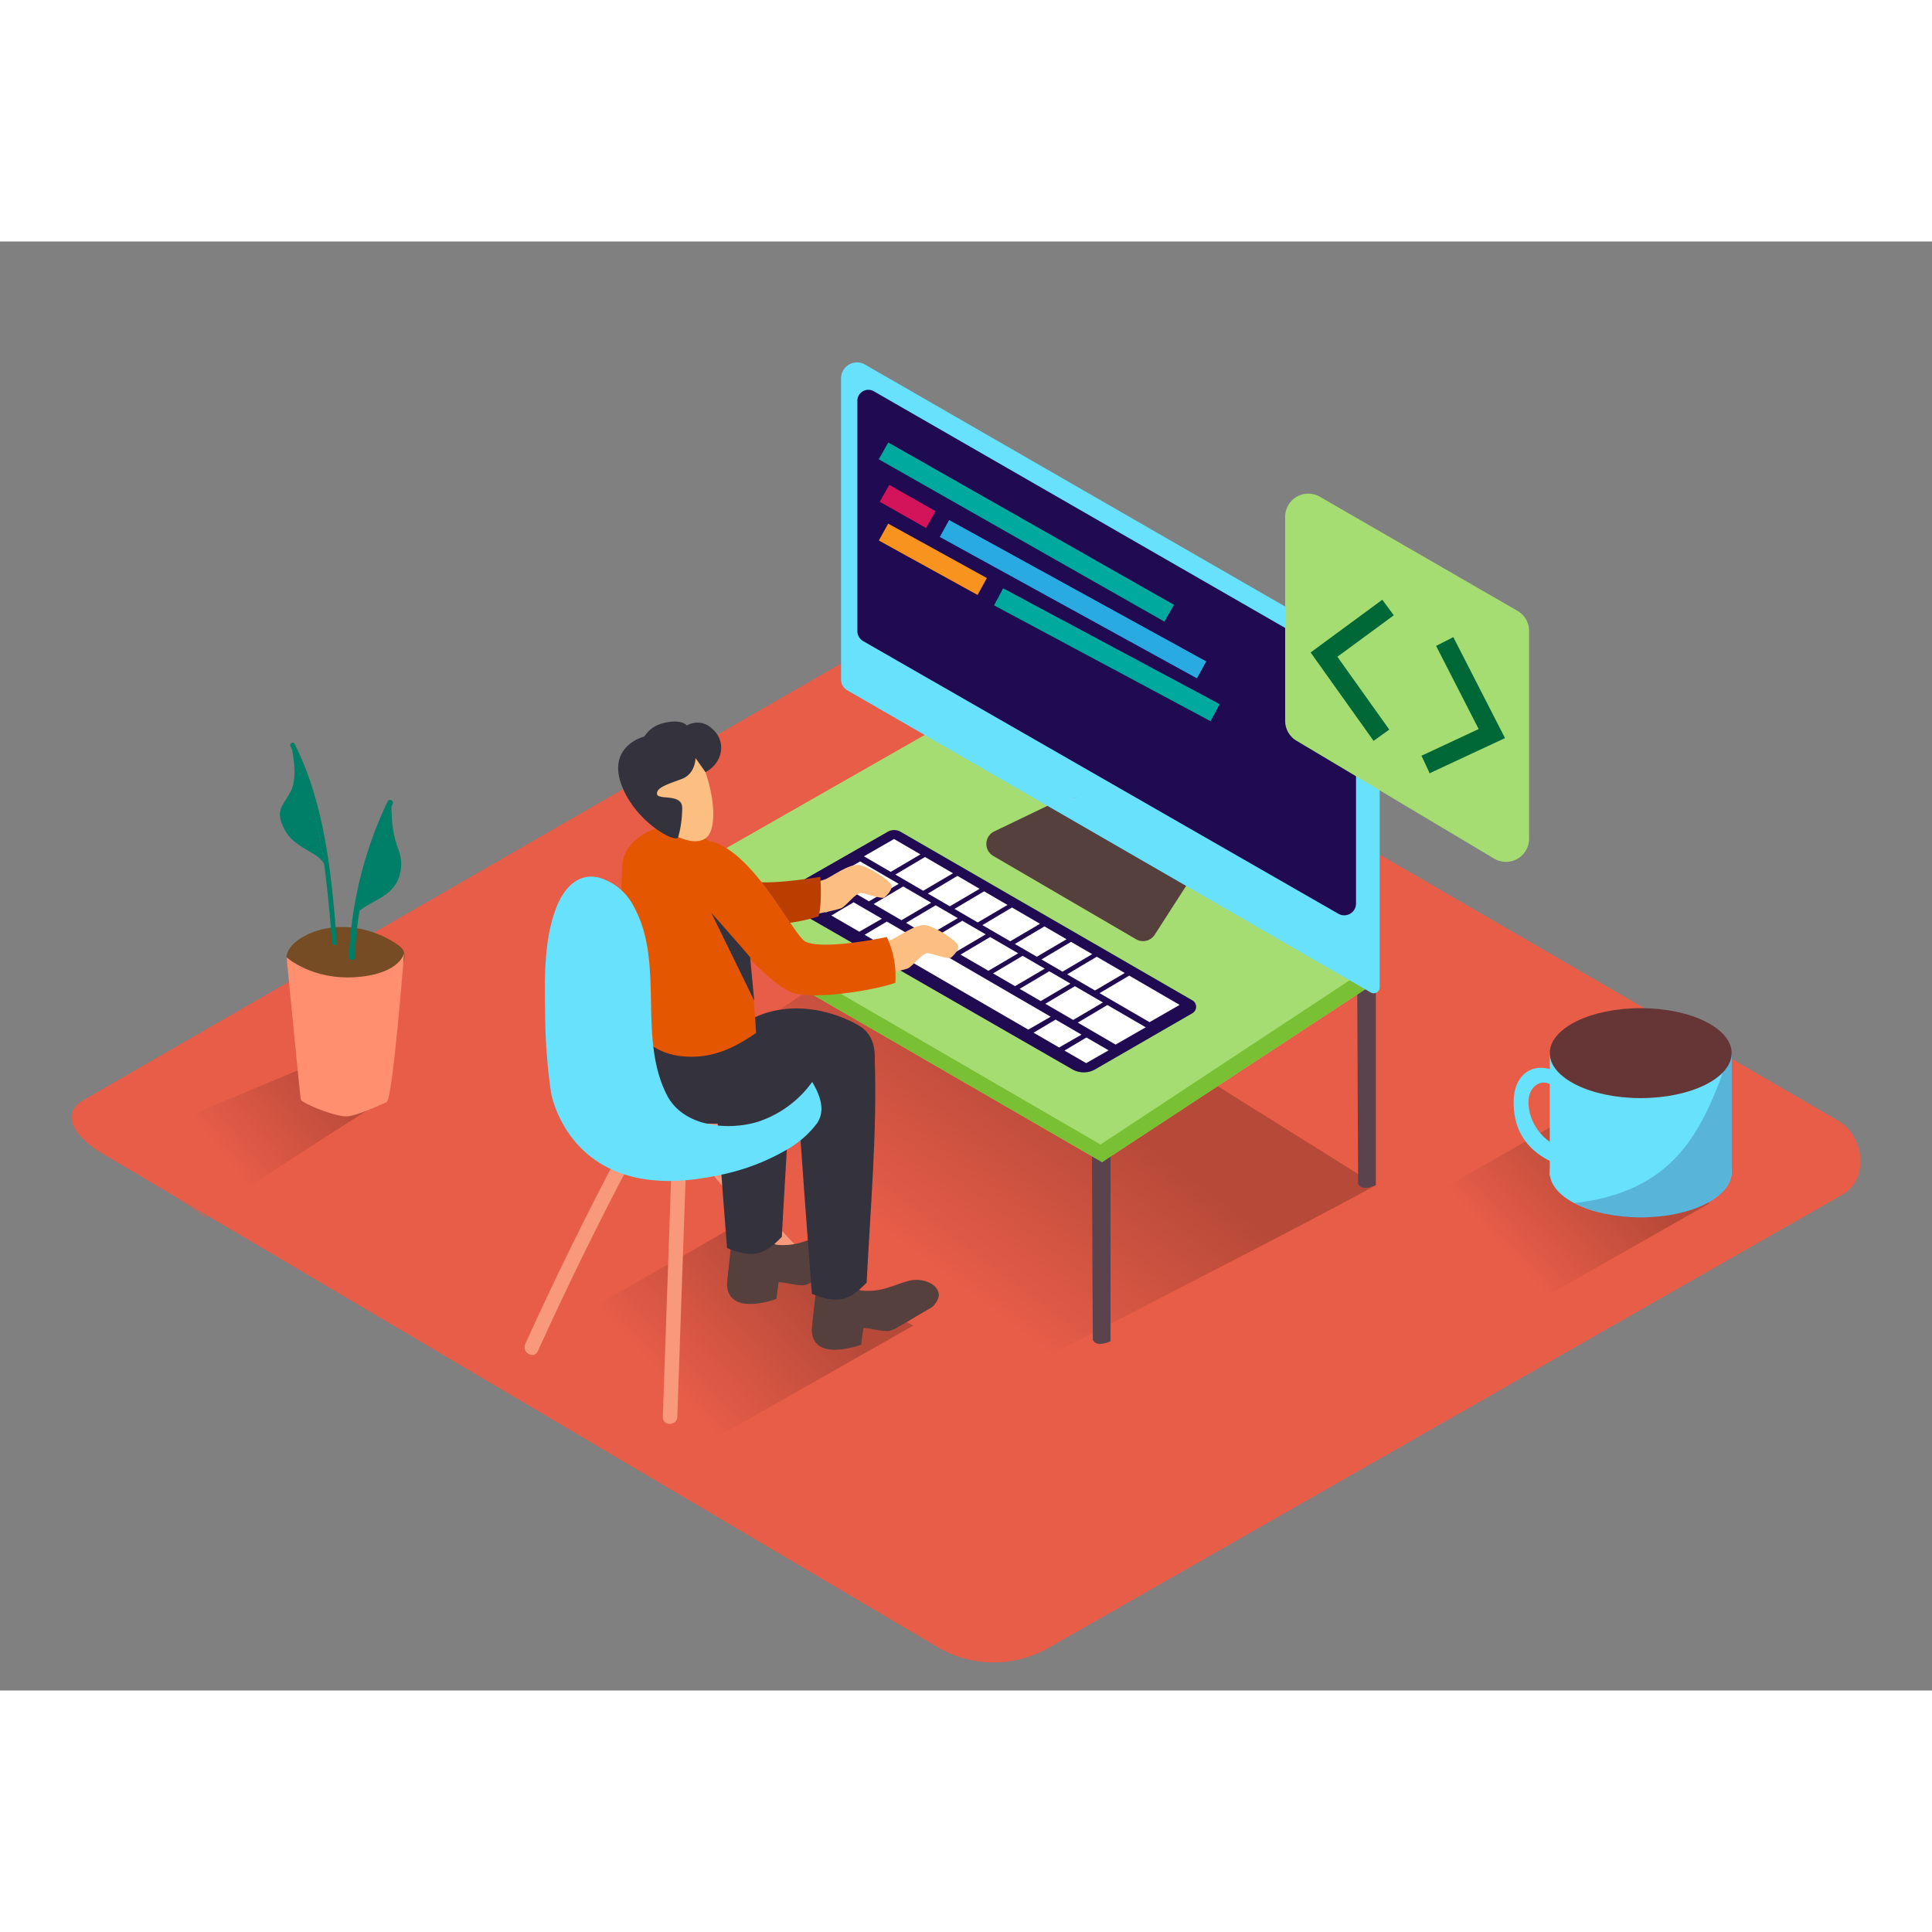 <svg viewBox="0 0 400 300" height="800px" width="800px" xmlns="http://www.w3.org/2000/svg" xmlns:xlink="http://www.w3.org/1999/xlink"><rect x="0" y="0" width="400" height="300" fill="#808080" stroke="none"/><linearGradient id="a" gradientUnits="userSpaceOnUse" x1="311.03" x2="332.41" y1="208.3" y2="188.56"><stop offset="0" stop-color="#e75d48"/><stop offset="1" stop-color="#502019"/></linearGradient><linearGradient id="b" x1="137.47" x2="163.23" xlink:href="#a" y1="235.44" y2="211.66"/><linearGradient id="c" x1="44.8" x2="68.37" xlink:href="#a" y1="187.6" y2="168.6"/><linearGradient id="d" x1="189.93" x2="218.27" xlink:href="#a" y1="210.01" y2="172.22"/><path d="m194.51 291.25-172.51-101.95c-5.49-3.08-10.2-8.15-4.85-11.46l173.14-99.78c2.6-1.61 6.54-2.66 9.18-1.13l181.07 105.07c5.49 3.19 6.48 12.1 1 15.29l-164.29 93.8a22.94 22.94 0 0 1 -22.74.16z" fill="#e75d48"/><path d="m322.29 182.6c-13.16 7.67-22.56 12.83-42.8 24.38 15.32 9.31 28.71 16.14 30.43 17.16l44-25c-3.57-1.83-15.25-8.44-31.63-16.54z" fill="url(#a)" opacity=".32"/><path d="m151 204.47c-15.86 9.25-27.19 15.46-51.58 29.38 18.46 11.22 34.6 19.46 36.68 20.68l53-30.09c-4.25-2.24-18.32-10.21-38.1-19.97z" fill="url(#b)" opacity=".32"/><path d="m54.27 193.95c8.23-5.48 16.6-10.76 24.92-16.09l-11.82-8.63-45.78 19.1c5.53 2.9 13 8.33 20.86 13.86 3.91-2.79 7.82-5.58 11.82-8.24z" fill="url(#c)" opacity=".32"/><path d="m83.68 147.26a2.1 2.1 0 0 0 -.37-.78 4.67 4.67 0 0 0 -1.14-1c-5.81-3.93-13.86-5-20-1.17-1.4.88-3.49 2.87-2.66 4.75.48 1.09 1.94 1.73 3 2.17a44.57 44.57 0 0 0 10.49 2.77c1.3.22 2.62.44 3.93.56a5.43 5.43 0 0 0 4.79-2.05c.91-1.19 2.37-3.51 1.96-5.25z" fill="#754c24"/><path d="m59.34 148.2s5.3 4.8 14.46 4.1 9.87-5 9.87-5-2.37 30.36-3.62 30.88-5.93 2.78-8.19 2.95-9.4-2.69-9.58-3.48-2.94-29.45-2.94-29.45z" fill="#ff8f6f"/><path d="m61 104c-.28-.57-1.15-.07-.86.5 6.27 12.64 7.49 26.87 8.62 40.69.05.63 1.05.64 1 0-1.13-14.05-2.39-28.43-8.76-41.19z" fill="#007f68"/><path d="m60.21 104.08s1.75 6.56-.06 9.84-3.3 3.93-1.14 8 7.94 4.62 8.32 7.74-2.76-20.01-7.12-25.58z" fill="#007f68"/><path d="m80.26 115.92a82.45 82.45 0 0 0 -8 32.26c0 .78 1.19.77 1.22 0a81 81 0 0 1 7.79-31.66c.38-.69-.67-1.31-1.01-.6z" fill="#007f68"/><path d="m81.12 119.11c0-.66-.15-2-.08-3.11l-.7.44c-2.38 5.79-5.94 19.39-7 23.55 1.45-3.12 7.38-3.55 9.12-8a8.19 8.19 0 0 0 .1-5.91 21.82 21.82 0 0 1 -1.44-6.97z" fill="#007f68"/><path d="m214.59 232.12c16.12-8.68 54.27-27.87 70.27-36.75l-92.08-57.61-66.44 45.11c16.86 8.82 64.92 34.82 88.25 49.25z" fill="url(#d)" opacity=".32"/><path d="m136.88 135c.07 21.33.19 40.53.19 40.53s.45 1.74 3.66.32v-42.13c-1.28.43-2.56.84-3.85 1.28z" fill="#5b434d"/><path d="m226.07 186.84c.07 21.33.19 40.53.19 40.53s.45 1.74 3.66.32v-42.09c-1.28.4-2.56.84-3.85 1.24z" fill="#5b434d"/><path d="m281 154.52c.07 21.33.19 40.53.19 40.53s.45 1.74 3.66.32v-42.09c-1.27.42-2.55.84-3.85 1.24z" fill="#5b434d"/><path d="m136.13 133.72v3.63l92.04 53.25 56.6-37.17.09-4.06" fill="#a5dd73"/><path d="m136.13 133.72v3.63l92.04 53.25 56.6-37.17.09-4.06" fill="#6db720" opacity=".76"/><path d="m136.13 133.72 59.22-33.78 89.51 49.43-57.01 37.59z" fill="#a5dd73"/><path d="m218.31 116.14-12.47 6a2.87 2.87 0 0 0 -.2 5.07l29.57 17.25a2.87 2.87 0 0 0 3.86-.93l7.18-11.17" fill="#56403d"/><path d="m281 84.17-101.87-58.67a3.31 3.31 0 0 0 -5 2.87v62.33a2.56 2.56 0 0 0 1.28 2.21l108.39 62.57a1.23 1.23 0 0 0 1.85-1.07v-62.08a9.42 9.42 0 0 0 -4.65-8.16z" fill="#68e1fd"/><path d="m180.9 31 96.46 55.5a6.76 6.76 0 0 1 3.39 5.86v44.7a2.44 2.44 0 0 1 -3.66 2.12l-98.37-56.44a2.41 2.41 0 0 1 -1.21-2.09v-47.65a2.27 2.27 0 0 1 3.39-2z" fill="#200a52"/><ellipse cx="222.52" cy="115.11" fill="#ab643c" rx="1.05" ry=".01" transform="matrix(.982 -.189 .189 .982 -17.76 44.17)"/><ellipse cx="273.43" cy="87.89" fill="#659fe4" rx="1.05" ry="1.14"/><ellipse cx="270.08" cy="86.22" fill="#c5e9ff" rx="1.05" ry="1.14"/><path d="m182.92 43.35 59.15 33.61" fill="none" stroke="#00a99d" stroke-miterlimit="10" stroke-width="4"/><path d="m183.13 52.14 9.58 5.44" fill="none" stroke="#d4145a" stroke-miterlimit="10" stroke-width="4"/><path d="m195.54 59.42 53.24 29.27" fill="none" stroke="#29abe2" stroke-miterlimit="10" stroke-width="4"/><path d="m182.92 60.16 20.44 11.27" fill="none" stroke="#f7931e" stroke-miterlimit="10" stroke-width="4"/><path d="m206.75 73.57 44.83 23.98" fill="none" stroke="#00a99d" stroke-miterlimit="10" stroke-width="4"/><path d="m316.58 80.64v43a4.79 4.79 0 0 1 -7.25 4.12l-40.91-24.4a4.79 4.79 0 0 1 -2.34-4.12v-42.24a4.79 4.79 0 0 1 7.19-4.15l40.91 23.62a4.79 4.79 0 0 1 2.4 4.17z" fill="#a5dd73"/><path d="m287.38 75.78-13.26 9.75 11.89 16.69" fill="none" stroke="#006837" stroke-miterlimit="10" stroke-width="4"/><path d="m299.11 82.82 9.76 19.06-13.72 6.4" fill="none" stroke="#006837" stroke-miterlimit="10" stroke-width="4"/><path d="m183.77 122.22-21.49 12.28a1.48 1.48 0 0 0 0 2.56l59.72 34.33a4.77 4.77 0 0 0 4.76 0l20.11-11.61a1.54 1.54 0 0 0 0-2.67l-60.4-34.89a2.67 2.67 0 0 0 -2.7 0z" fill="#200a52"/><g fill="#fff"><path d="m216.24 141.8-6.13 3.64 4.55 2.64 6.16-3.62z"/><path d="m209.52 137.89-6.13 3.64 5.77 3.35 6.16-3.62z"/><path d="m185.1 123.71-6.23 3.58 5.54 3.22 6.16-3.62z"/><path d="m198.23 131.34-6.13 3.66 4.55 2.64 6.16-3.62z"/><path d="m191.51 127.43-6.13 3.64 5.76 3.35c.68-.39 4.54-2.67 6.16-3.62z"/><path d="m221.75 145-6.13 3.64 4.36 2.53 6.15-3.62z"/><path d="m203.74 134.54-6.13 3.64 4.82 2.8 6.16-3.62z"/><path d="m227.07 148.08-6.13 3.64 5.77 3.35 6.16-3.62z"/><path d="m233.79 151.99-6.14 3.63 10.35 6.01 6.23-3.58z"/><path d="m178.08 128.35-6.23 3.58 8.06 4.68 6.16-3.62z"/><path d="m193.72 137.43-6.13 3.64 4.55 2.64 6.16-3.62z"/><path d="m205 144-6.13 3.64 5.77 3.35 6.16-3.62z"/><path d="m199.23 140.63-6.13 3.64 4.82 2.8 6.16-3.62z"/><path d="m211.73 147.89-6.13 3.64 4.55 2.64 6.15-3.62z"/><path d="m217.24 151.09-6.13 3.64 4.36 2.53 6.15-3.62z"/><path d="m187 133.53-6.13 3.64 5.76 3.35 6.16-3.62z"/><path d="m222.55 154.18-6.13 3.64 5.77 3.35 6.15-3.62z"/><path d="m223.14 161.72 7.83 4.55 6.24-3.58-7.94-4.61z"/><path d="m218.55 161.09-4.56 2.72 5.29 3.06 4.63-2.66z"/><path d="m220.38 167.51 4.5 2.6 4.64-2.65-4.59-2.66z"/><path d="m170.39 133.12-4.78 2.66 5.42 3.13 4.69-2.69z"/><path d="m176.73 136.81-4.61 2.74 5.79 3.35 4.68-2.69z"/><path d="m183.61 140.8-4.6 2.74 33.88 19.63 4.64-2.67z"/></g><ellipse cx="339.69" cy="192.74" fill="#68e1fd" rx="18.83" ry="9.31"/><path d="m358.53 167.94v25.32s-14 13-37.67.21v-25.53" fill="#68e1fd"/><path d="m343.83 192.49c-5.2 4-11.48 5.9-17.92 6.58a30.14 30.14 0 0 0 13.78 3c10 0 18.17-3.86 18.77-8.74l.06-.05v-25.34h-.35c-3.17 9.06-6.51 18.47-14.34 24.55z" fill="#200a52" opacity=".21"/><path d="m323.68 177s-3.12-4.77-6.06-2-.37 12.3 8.26 13.22v3.78s-10.83-1.47-12.3-11.2 5.51-11.23 9-8.55" fill="#68e1fd"/><ellipse cx="339.69" cy="168.04" fill="#663535" rx="18.83" ry="9.31"/><path d="m162.47 168c-4.64-3.24-10.1-5-16-3.72-6.28 1.38-11.72 5.33-18.12 6.3-1 .15-5.05-.11-5.67.48-17.81 16.86 32 15.05 32 15.05 4.83-4 9.38-7.85 14.18-11.85-1.46-3.2-3.86-4.48-6.39-6.26z" fill="#f8997c"/><path d="m139 192.48-1.77 50.86c-.07 1.93 2.93 1.93 3 0l1.77-50.86c.1-1.93-2.89-1.92-3 0z" fill="#f8997c"/><path d="m176.37 219.69q-13.6-13.31-26-27.78c-1.26-1.47-3.37.66-2.12 2.12q12.38 14.46 26 27.78c1.38 1.35 3.51-.81 2.12-2.12z" fill="#f8997c"/><path d="m128.64 187.78q-10.56 19.93-19.89 40.47c-.79 1.74 1.79 3.27 2.59 1.51q9.33-20.54 19.89-40.47c.9-1.7-1.68-3.22-2.59-1.51z" fill="#f8997c"/><path d="m163.71 134c.61-.15 5.74-1.47 7-1.89s5.16-3.45 7.28-3 6.39 3.26 6.59 4.2-1 2.08-1.45 2.49-3.54-.72-4.74-.91-3.11 2.65-4.24 3.15-8.43 1.81-8.43 1.81" fill="#fcbf81"/><path d="m177.5 146.46c.61-.15 5.74-1.47 7-1.89s5.16-3.45 7.28-3 6.39 3.26 6.59 4.2-1 2.08-1.45 2.49-3.54-.72-4.74-.91-3.11 2.65-4.24 3.15-8.43 1.81-8.43 1.81" fill="#fcbf81"/><path d="m175.51 211.09c.93-1 1.54-2 1.22-3.05-.57-1.87-3.11-2.63-4.85-2.53s-3.54 1-5.3 1.5a13.17 13.17 0 0 1 -5.75.71 1.28 1.28 0 0 1 -.8-.45 3.17 3.17 0 0 1 -2.33-2.12l-5.76-2.06s-1.47 12.17-1.42 13c.43 6.57 10.24 2.82 10.24 2.82s.35-3 .44-3.37 3.85.77 5.4.53a6.8 6.8 0 0 0 2-.93c1.16-.64 2.3-1.32 3.43-2s2.31-1.35 3.48-2.05z" fill="#56403d"/><path d="m154 166.17c-2.16.21-4.32.49-6.47.8q1.34 20.73 3 41.43c5.6 2.29 7.87 1.23 11.34-2.32.66-13.17 1.81-27 1.78-40.28-3.2.14-6.42.28-9.65.37z" fill="#34323d"/><path d="m130.73 162.38s-.93 15.13 6.67 18.5 23.19 1.69 30.86-2.81a82.82 82.82 0 0 1 12.44-6.21s2-6.62-2.81-9.48-15.35-6.4-24.73 0" fill="#34323d"/><path d="m169.48 139.73c.81-3.09.34-8.19.34-8.19s-9.49 1.62-13.49 1-10.54-9-10.54-9l.89 16.6c7.58 1.59 15.43 1.93 22.8-.41z" fill="#ba3e00"/><path d="m193.06 220.57c.93-1 1.54-2 1.22-3.05-.57-1.87-3.11-2.63-4.85-2.53s-3.54 1-5.3 1.5a13.17 13.17 0 0 1 -5.75.71 1.28 1.28 0 0 1 -.8-.45 3.17 3.17 0 0 1 -2.33-2.12l-5.76-2.06s-1.47 12.17-1.42 13c.43 6.57 10.24 2.82 10.24 2.82s.35-3 .44-3.37 3.85.77 5.4.53a6.8 6.8 0 0 0 2-.93c1.16-.64 2.3-1.32 3.43-2s2.32-1.35 3.48-2.05z" fill="#56403d"/><path d="m170.9 162.75c-2-.94-4.06-.84-6.44-.83.33 4.87.15 6.62.45 11.48l.08 1.29c.92 14.4 2 28.79 3.1 43.18 5.6 2.29 7.87 1.23 11.34-2.32.77-15.33 2.22-31.51 1.66-46.77-3.23-3.2-6.09-4.11-10.19-6.03z" fill="#34323d"/><path d="m130.6 159.25c0 .37.07 1.62.13 3.13 3.15 4.15 7 6.58 13 6.4 4.89-.14 9-2.28 12.8-4.92-.48-8.85-1.91-24-4.14-34.53-.19-.89-2.5-1.49-3.18-1.86-1.59-.87-.66-2.37-2.22-3.3a53.5 53.5 0 0 0 -7.05-3.44h-.06c-3.89-.06-10.6 2.94-11 8.15-.61 8 .27 12.85.89 20.84.23 3.22.56 6.4.83 9.53z" fill="#e55600"/><path d="m144.15 105.56c.51.13 4.83 10.07 3.14 16.11s-11.95-.17-14.53-4.77 1.69-13.9 11.39-11.34z" fill="#fcbf81"/><path d="m144 106.95s0 3.28-2.87 4.34-5.26 1.77-5.1 3.1 5.19-.19 5.21 2.85a22.66 22.66 0 0 1 -.82 6.06c-.32 1.49-8.93-3.08-11.77-10.86s4.27-9.85 4.62-9.9 1-2.17 4.47-2.93 4.47.6 4.47.6a4.23 4.23 0 0 1 5.09.55c3.21 2.55 2.4 7.21-1.24 9.1z" fill="#34323d"/><path d="m183.6 144c-4.47.93-13.55 2.41-16.76 1-2.49-1.09-10.8-18.91-19.83-20.82l-1.22 13.6s12.77 16.2 18.67 17.87c4.29 1.21 15.84-.41 20.91-2.17a19.35 19.35 0 0 0 -1.77-9.48z" fill="#e55600"/><path d="m155.31 148.19c-.65-.84-8.05-9.22-8.05-9.22l8.89 18.21z" fill="#34323d"/><path d="m168.16 174a22.48 22.48 0 0 1 -11.24 8.25c-6.34 1.93-15.56 1-18.89-5.61-6.06-12.06-.37-27.16-6.77-38.89a11.76 11.76 0 0 0 -7.43-6.1c-4.15-.91-7 2.21-8.5 5.88-2.7 6.58-2.6 14.77-2.47 21.78a118.92 118.92 0 0 0 1.23 16.92s3.88 23.51 34.12 17.2a45.47 45.47 0 0 0 14.86-5.5 20.48 20.48 0 0 0 6.06-5.33c1.87-2.72.62-5.91-.97-8.6z" fill="#68e1fd"/></svg>